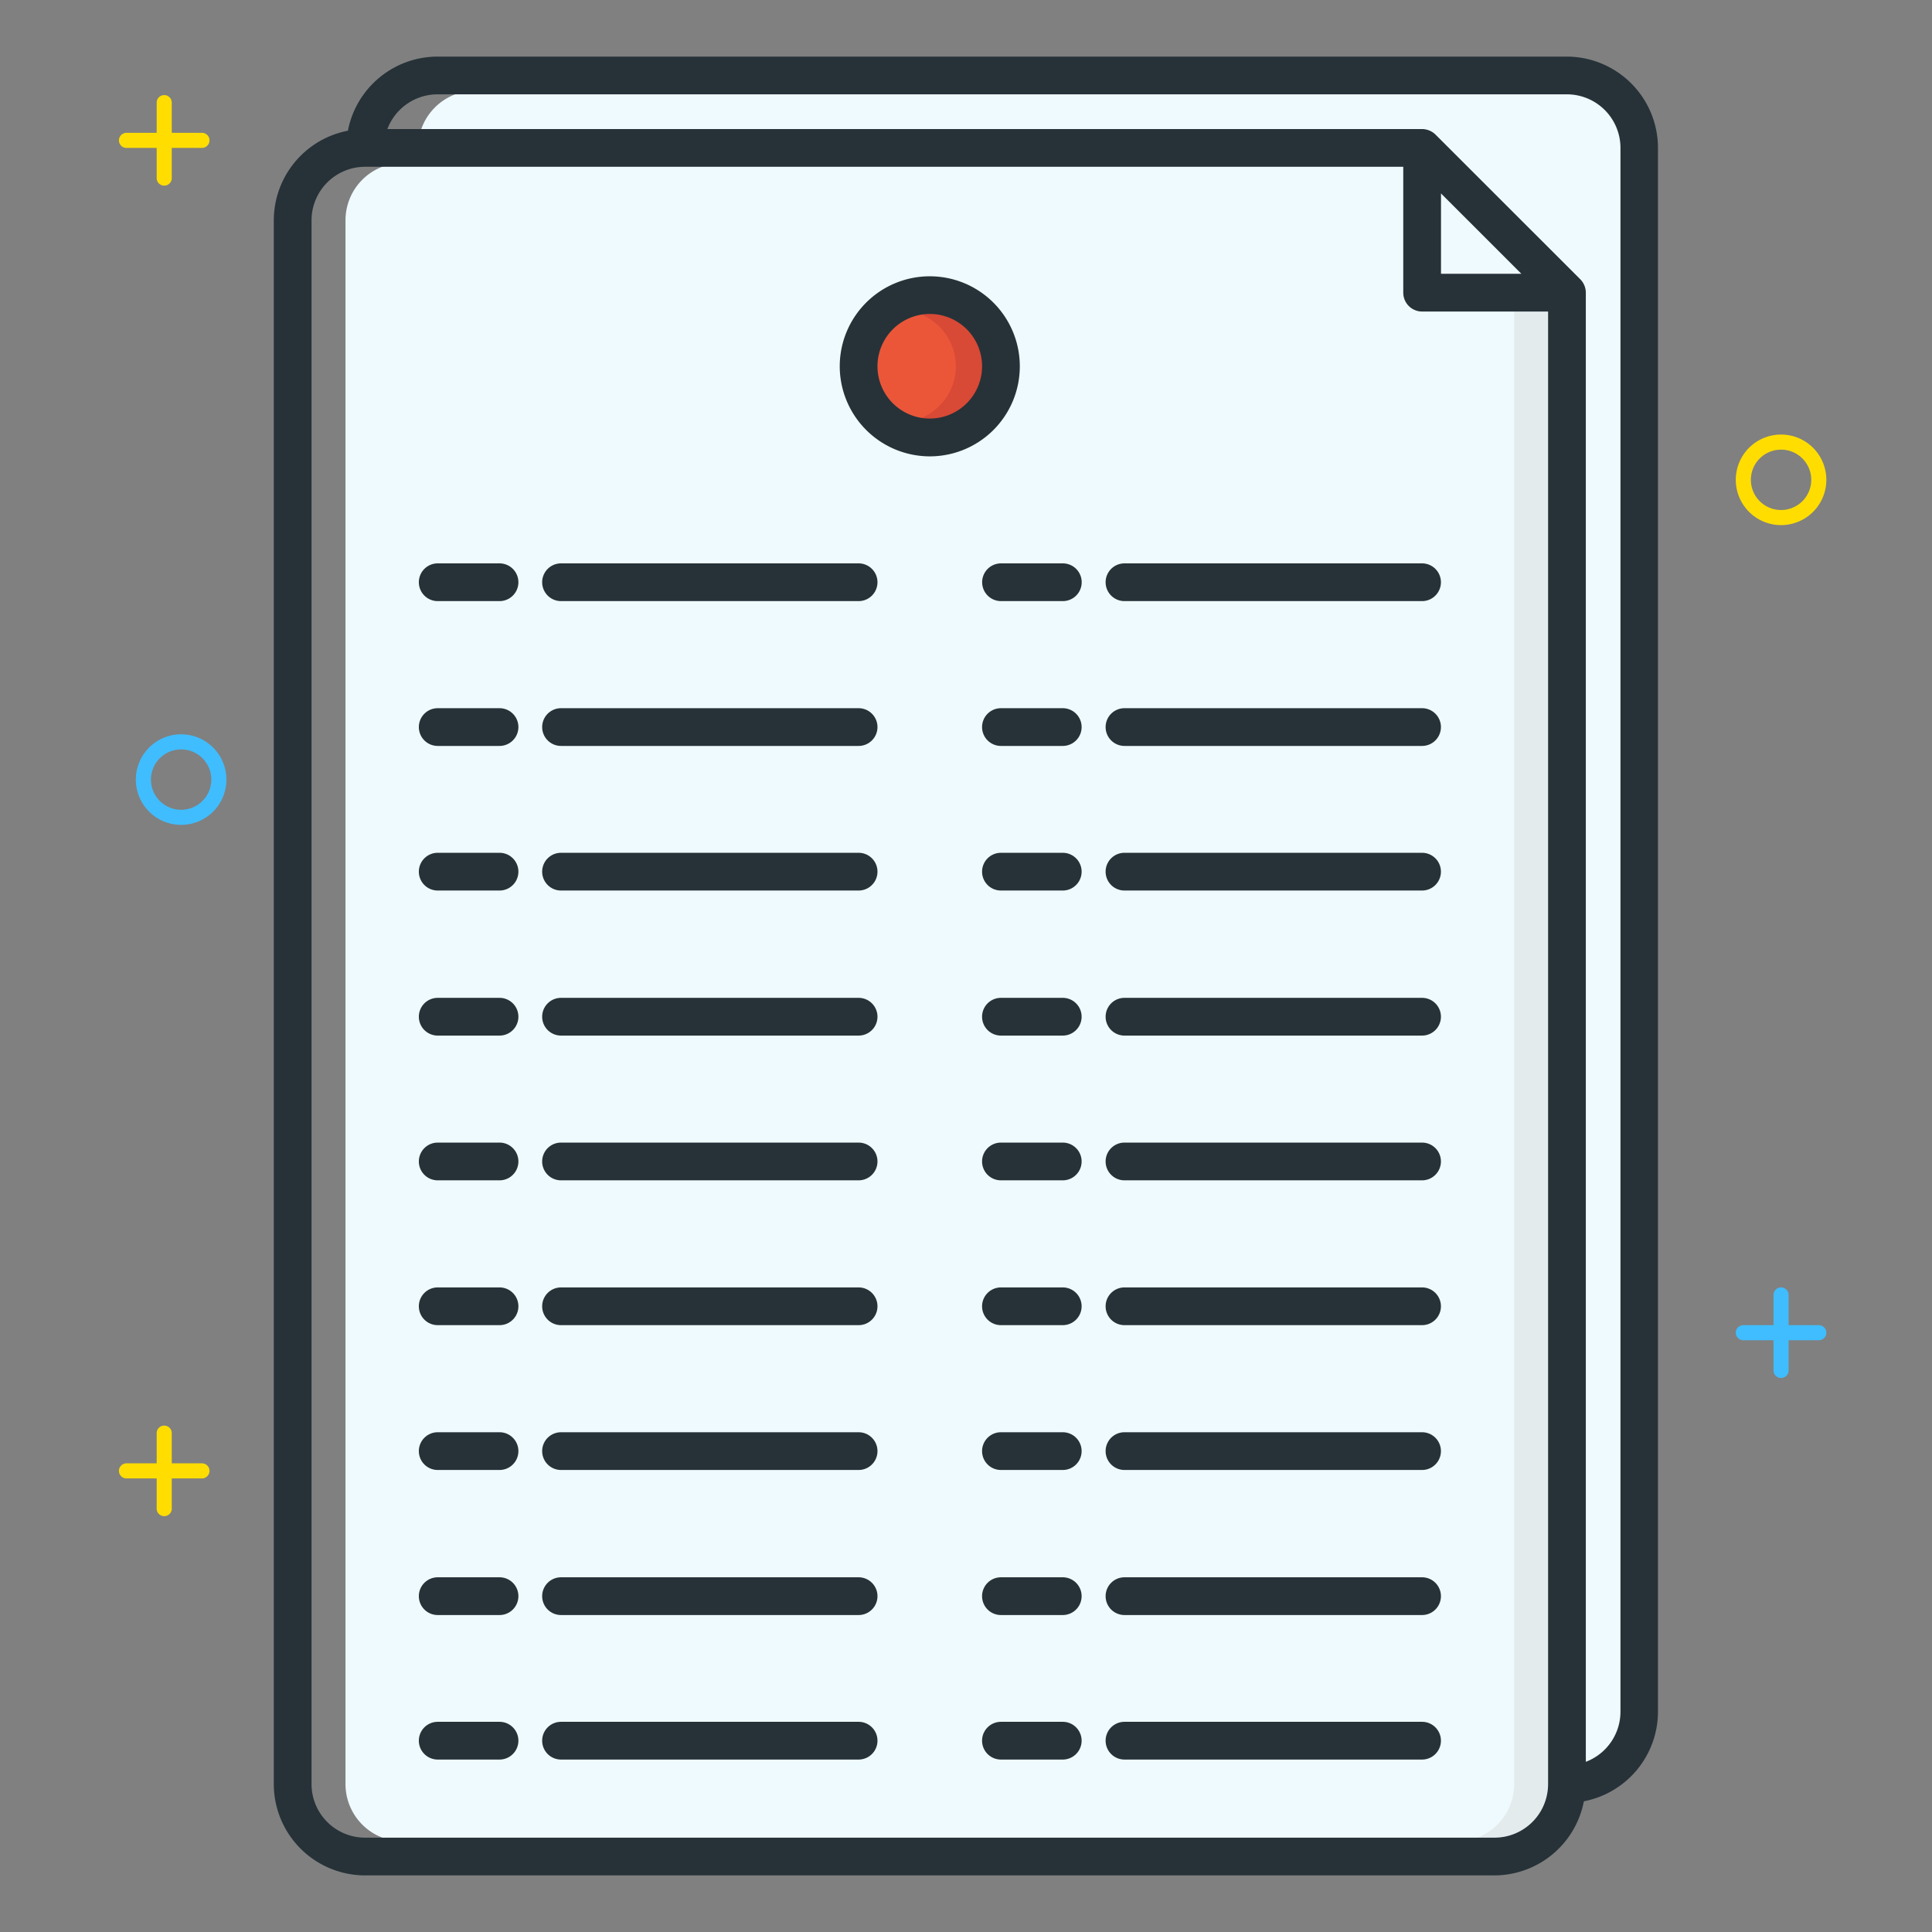 <?xml version="1.0" ?><svg data-name="Layer 1" id="Layer_1" viewBox="0 0 256 256" xmlns="http://www.w3.org/2000/svg"><rect x="0" y="0" width="256" height="256" fill="#808080" stroke="none"/><defs><style>.cls-1{fill:#effafe;}.cls-2{fill:#e4ebed;}.cls-3{fill:#eb5639;}.cls-4{fill:#d84936;}.cls-5{fill:#263238;}.cls-6{fill:#fd0;}.cls-7{fill:#40bdff;}</style></defs><title/><path class="cls-1" d="M53.37,244H198a7.6,7.6,0,0,0,7.59-7.59V40.78H188.44a2,2,0,0,1-2-2V21.59H53.37a7.6,7.6,0,0,0-7.59,7.59V236.41A7.6,7.6,0,0,0,53.37,244ZM66.15,79.15H58a2,2,0,0,1,0-4h8.19a2,2,0,0,1,0,4ZM58,94.34h8.19a2,2,0,0,1,0,4H58a2,2,0,0,1,0-4Zm0,19.19h8.19a2,2,0,0,1,0,4H58a2,2,0,0,1,0-4Zm0,19.19h8.19a2,2,0,0,1,0,4H58a2,2,0,0,1,0-4Zm0,19.19h8.19a2,2,0,1,1,0,4H58a2,2,0,1,1,0-4Zm0,19.19h8.19a2,2,0,0,1,0,4H58a2,2,0,0,1,0-4Zm0,19.19h8.19a2,2,0,1,1,0,4H58a2,2,0,1,1,0-4Zm0,19.19h8.19a2,2,0,0,1,0,4H58a2,2,0,0,1,0-4Zm0,19.19h8.19a2,2,0,1,1,0,4H58a2,2,0,1,1,0-4Zm55.8-149.5H74.34a2,2,0,0,1,0-4h39.43a2,2,0,1,1,0,4ZM74.34,94.34h39.43a2,2,0,0,1,0,4H74.34a2,2,0,0,1,0-4Zm0,19.19h39.43a2,2,0,0,1,0,4H74.34a2,2,0,0,1,0-4Zm0,19.19h39.43a2,2,0,1,1,0,4H74.34a2,2,0,0,1,0-4Zm0,19.19h39.43a2,2,0,0,1,0,4H74.34a2,2,0,0,1,0-4Zm0,19.19h39.43a2,2,0,1,1,0,4H74.34a2,2,0,0,1,0-4Zm0,19.19h39.43a2,2,0,0,1,0,4H74.34a2,2,0,1,1,0-4Zm0,19.19h39.43a2,2,0,1,1,0,4H74.34a2,2,0,0,1,0-4Zm0,19.19h39.43a2,2,0,0,1,0,4H74.34a2,2,0,0,1,0-4ZM111.77,48.53A11.43,11.43,0,1,1,123.2,60,11.45,11.45,0,0,1,111.77,48.53Zm20.87,180.12h8.19a2,2,0,0,1,0,4h-8.19a2,2,0,0,1,0-4Zm8.19-15.19h-8.19a2,2,0,1,1,0-4h8.19a2,2,0,0,1,0,4Zm0-19.19h-8.19a2,2,0,0,1,0-4h8.19a2,2,0,0,1,0,4Zm0-19.19h-8.19a2,2,0,0,1,0-4h8.19a2,2,0,0,1,0,4Zm0-19.19h-8.19a2,2,0,0,1,0-4h8.19a2,2,0,0,1,0,4Zm0-19.19h-8.19a2,2,0,0,1,0-4h8.19a2,2,0,0,1,0,4Zm0-19.19h-8.19a2,2,0,0,1,0-4h8.19a2,2,0,0,1,0,4Zm0-19.19h-8.19a2,2,0,0,1,0-4h8.19a2,2,0,0,1,0,4Zm0-19.19h-8.19a2,2,0,0,1,0-4h8.19a2,2,0,0,1,0,4Zm47.62,0H149a2,2,0,0,1,0-4h39.43a2,2,0,0,1,0,4ZM149,94.34h39.43a2,2,0,0,1,0,4H149a2,2,0,0,1,0-4Zm0,19.19h39.43a2,2,0,0,1,0,4H149a2,2,0,0,1,0-4Zm0,19.19h39.43a2,2,0,0,1,0,4H149a2,2,0,0,1,0-4Zm0,19.19h39.43a2,2,0,0,1,0,4H149a2,2,0,0,1,0-4Zm0,19.19h39.43a2,2,0,0,1,0,4H149a2,2,0,0,1,0-4Zm0,19.19h39.43a2,2,0,0,1,0,4H149a2,2,0,0,1,0-4Zm0,19.19h39.43a2,2,0,0,1,0,4H149a2,2,0,0,1,0-4Zm0,19.19h39.43a2,2,0,0,1,0,4H149a2,2,0,0,1,0-4Z"/><path class="cls-2" d="M200.63,40.78V236.41A7.6,7.6,0,0,1,193,244h5a7.6,7.6,0,0,0,7.59-7.59V40.78Z"/><polygon class="cls-1" points="202.8 36.78 190.44 24.42 190.44 36.78 202.8 36.78"/><path class="cls-1" d="M188.82,17.63l.09-.49h0l-.08.49a2.28,2.28,0,0,1,1,.55L209,37.37a2.12,2.12,0,0,1,.59,1.41v195.4l.68-.26a7.64,7.64,0,0,0,4.92-7.11V19.59A7.6,7.6,0,0,0,207.63,12H63a7.64,7.64,0,0,0-7.11,4.92l-.26.68H188.44A2,2,0,0,1,188.82,17.63Z"/><circle class="cls-3" cx="123.2" cy="48.53" r="7.43"/><path class="cls-4" d="M123.2,41.1a7.4,7.4,0,0,0-2,.28,7.42,7.42,0,0,1,0,14.31,7.43,7.43,0,1,0,2-14.59Z"/><path class="cls-5" d="M48.37,248.5H198a12.11,12.11,0,0,0,11.87-9.82,12.11,12.11,0,0,0,9.82-11.87V19.59A12.11,12.11,0,0,0,207.63,7.5H58A12.11,12.11,0,0,0,46.1,17.32a12.11,12.11,0,0,0-9.82,11.87V236.41A12.11,12.11,0,0,0,48.37,248.5ZM58,12.5H207.63a7.1,7.1,0,0,1,7.09,7.09V226.81a7.11,7.11,0,0,1-4.59,6.64V38.78a2.55,2.55,0,0,0-.73-1.77L190.21,17.83a2.58,2.58,0,0,0-1.77-.73H51.33A7.11,7.11,0,0,1,58,12.5ZM201.59,36.28H190.94V25.63ZM41.28,29.19a7.1,7.1,0,0,1,7.09-7.09H185.94V38.78a2.5,2.5,0,0,0,2.5,2.5h16.69V236.41A7.1,7.1,0,0,1,198,243.5H48.37a7.1,7.1,0,0,1-7.09-7.09Z"/><path class="cls-5" d="M123.2,60.47a11.93,11.93,0,1,0-11.93-11.93A11.95,11.95,0,0,0,123.2,60.47Zm0-18.87a6.93,6.93,0,1,1-6.93,6.93A6.94,6.94,0,0,1,123.2,41.6Z"/><path class="cls-5" d="M149,79.65h39.43a2.5,2.5,0,0,0,0-5H149a2.5,2.5,0,0,0,0,5Z"/><path class="cls-5" d="M130.14,77.15a2.5,2.5,0,0,0,2.5,2.5h8.19a2.5,2.5,0,0,0,0-5h-8.19A2.5,2.5,0,0,0,130.14,77.15Z"/><path class="cls-5" d="M149,98.84h39.43a2.5,2.5,0,0,0,0-5H149a2.5,2.5,0,0,0,0,5Z"/><path class="cls-5" d="M140.82,93.84h-8.19a2.5,2.5,0,0,0,0,5h8.19a2.5,2.5,0,0,0,0-5Z"/><path class="cls-5" d="M149,118h39.43a2.5,2.5,0,0,0,0-5H149a2.5,2.5,0,0,0,0,5Z"/><path class="cls-5" d="M140.82,113h-8.19a2.5,2.5,0,0,0,0,5h8.19a2.5,2.5,0,0,0,0-5Z"/><path class="cls-5" d="M149,137.22h39.43a2.5,2.5,0,0,0,0-5H149a2.5,2.5,0,0,0,0,5Z"/><path class="cls-5" d="M140.82,132.22h-8.19a2.5,2.5,0,0,0,0,5h8.19a2.5,2.5,0,0,0,0-5Z"/><path class="cls-5" d="M149,156.4h39.43a2.5,2.5,0,0,0,0-5H149a2.5,2.5,0,0,0,0,5Z"/><path class="cls-5" d="M140.82,151.4h-8.19a2.5,2.5,0,0,0,0,5h8.19a2.5,2.5,0,0,0,0-5Z"/><path class="cls-5" d="M149,175.59h39.43a2.5,2.5,0,0,0,0-5H149a2.5,2.5,0,0,0,0,5Z"/><path class="cls-5" d="M140.82,170.59h-8.19a2.5,2.5,0,0,0,0,5h8.19a2.5,2.5,0,0,0,0-5Z"/><path class="cls-5" d="M149,194.78h39.43a2.5,2.5,0,0,0,0-5H149a2.5,2.5,0,0,0,0,5Z"/><path class="cls-5" d="M140.82,189.78h-8.19a2.5,2.5,0,0,0,0,5h8.19a2.5,2.5,0,0,0,0-5Z"/><path class="cls-5" d="M149,214h39.43a2.5,2.5,0,0,0,0-5H149a2.5,2.5,0,0,0,0,5Z"/><path class="cls-5" d="M140.82,209h-8.19a2.5,2.5,0,1,0,0,5h8.19a2.5,2.5,0,0,0,0-5Z"/><path class="cls-5" d="M149,233.15h39.43a2.5,2.5,0,0,0,0-5H149a2.5,2.5,0,0,0,0,5Z"/><path class="cls-5" d="M140.82,228.15h-8.19a2.5,2.5,0,0,0,0,5h8.19a2.5,2.5,0,0,0,0-5Z"/><path class="cls-5" d="M74.34,79.65h39.43a2.5,2.5,0,1,0,0-5H74.34a2.5,2.5,0,0,0,0,5Z"/><path class="cls-5" d="M58,79.65h8.19a2.5,2.5,0,0,0,0-5H58a2.5,2.5,0,0,0,0,5Z"/><path class="cls-5" d="M74.34,98.84h39.43a2.5,2.5,0,0,0,0-5H74.34a2.5,2.5,0,0,0,0,5Z"/><path class="cls-5" d="M58,98.84h8.19a2.5,2.5,0,0,0,0-5H58a2.5,2.5,0,0,0,0,5Z"/><path class="cls-5" d="M74.34,118h39.43a2.5,2.5,0,0,0,0-5H74.34a2.5,2.5,0,0,0,0,5Z"/><path class="cls-5" d="M58,118h8.19a2.5,2.5,0,0,0,0-5H58a2.5,2.5,0,0,0,0,5Z"/><path class="cls-5" d="M74.34,137.22h39.43a2.5,2.5,0,1,0,0-5H74.34a2.5,2.5,0,0,0,0,5Z"/><path class="cls-5" d="M58,137.22h8.19a2.5,2.5,0,0,0,0-5H58a2.5,2.5,0,0,0,0,5Z"/><path class="cls-5" d="M74.34,156.4h39.43a2.5,2.5,0,0,0,0-5H74.34a2.5,2.5,0,0,0,0,5Z"/><path class="cls-5" d="M58,156.4h8.19a2.5,2.5,0,1,0,0-5H58a2.5,2.5,0,1,0,0,5Z"/><path class="cls-5" d="M74.34,175.59h39.43a2.5,2.5,0,1,0,0-5H74.34a2.5,2.5,0,0,0,0,5Z"/><path class="cls-5" d="M58,175.59h8.19a2.5,2.5,0,0,0,0-5H58a2.5,2.5,0,0,0,0,5Z"/><path class="cls-5" d="M74.34,194.78h39.43a2.5,2.5,0,0,0,0-5H74.34a2.5,2.5,0,1,0,0,5Z"/><path class="cls-5" d="M58,194.78h8.19a2.5,2.5,0,1,0,0-5H58a2.5,2.5,0,1,0,0,5Z"/><path class="cls-5" d="M74.34,214h39.43a2.5,2.5,0,1,0,0-5H74.34a2.5,2.5,0,0,0,0,5Z"/><path class="cls-5" d="M58,214h8.19a2.5,2.5,0,0,0,0-5H58a2.5,2.5,0,0,0,0,5Z"/><path class="cls-5" d="M74.34,233.15h39.43a2.5,2.5,0,0,0,0-5H74.34a2.5,2.5,0,0,0,0,5Z"/><path class="cls-5" d="M58,233.15h8.19a2.5,2.5,0,1,0,0-5H58a2.5,2.5,0,1,0,0,5Z"/><path class="cls-6" d="M20.76,13.6v4h-4a1,1,0,0,0,0,2h4v4a1,1,0,0,0,2,0v-4h4a1,1,0,0,0,0-2h-4v-4a1,1,0,0,0-2,0Z"/><path class="cls-7" d="M235,171.59v4h-4a1,1,0,0,0,0,2h4v4a1,1,0,0,0,2,0v-4h4a1,1,0,0,0,0-2h-4v-4a1,1,0,0,0-2,0Z"/><path class="cls-6" d="M20.76,189.9v4h-4a1,1,0,0,0,0,2h4v4a1,1,0,0,0,2,0v-4h4a1,1,0,1,0,0-2h-4v-4a1,1,0,0,0-2,0Z"/><path class="cls-7" d="M30,103.3a6,6,0,1,1-6-6A6,6,0,0,1,30,103.3Zm-10,0a4,4,0,1,0,4-4A4,4,0,0,0,20,103.3Z"/><path class="cls-6" d="M242,63.58a6,6,0,1,1-6-6A6,6,0,0,1,242,63.58Zm-10,0a4,4,0,1,0,4-4A4,4,0,0,0,232,63.58Z"/></svg>